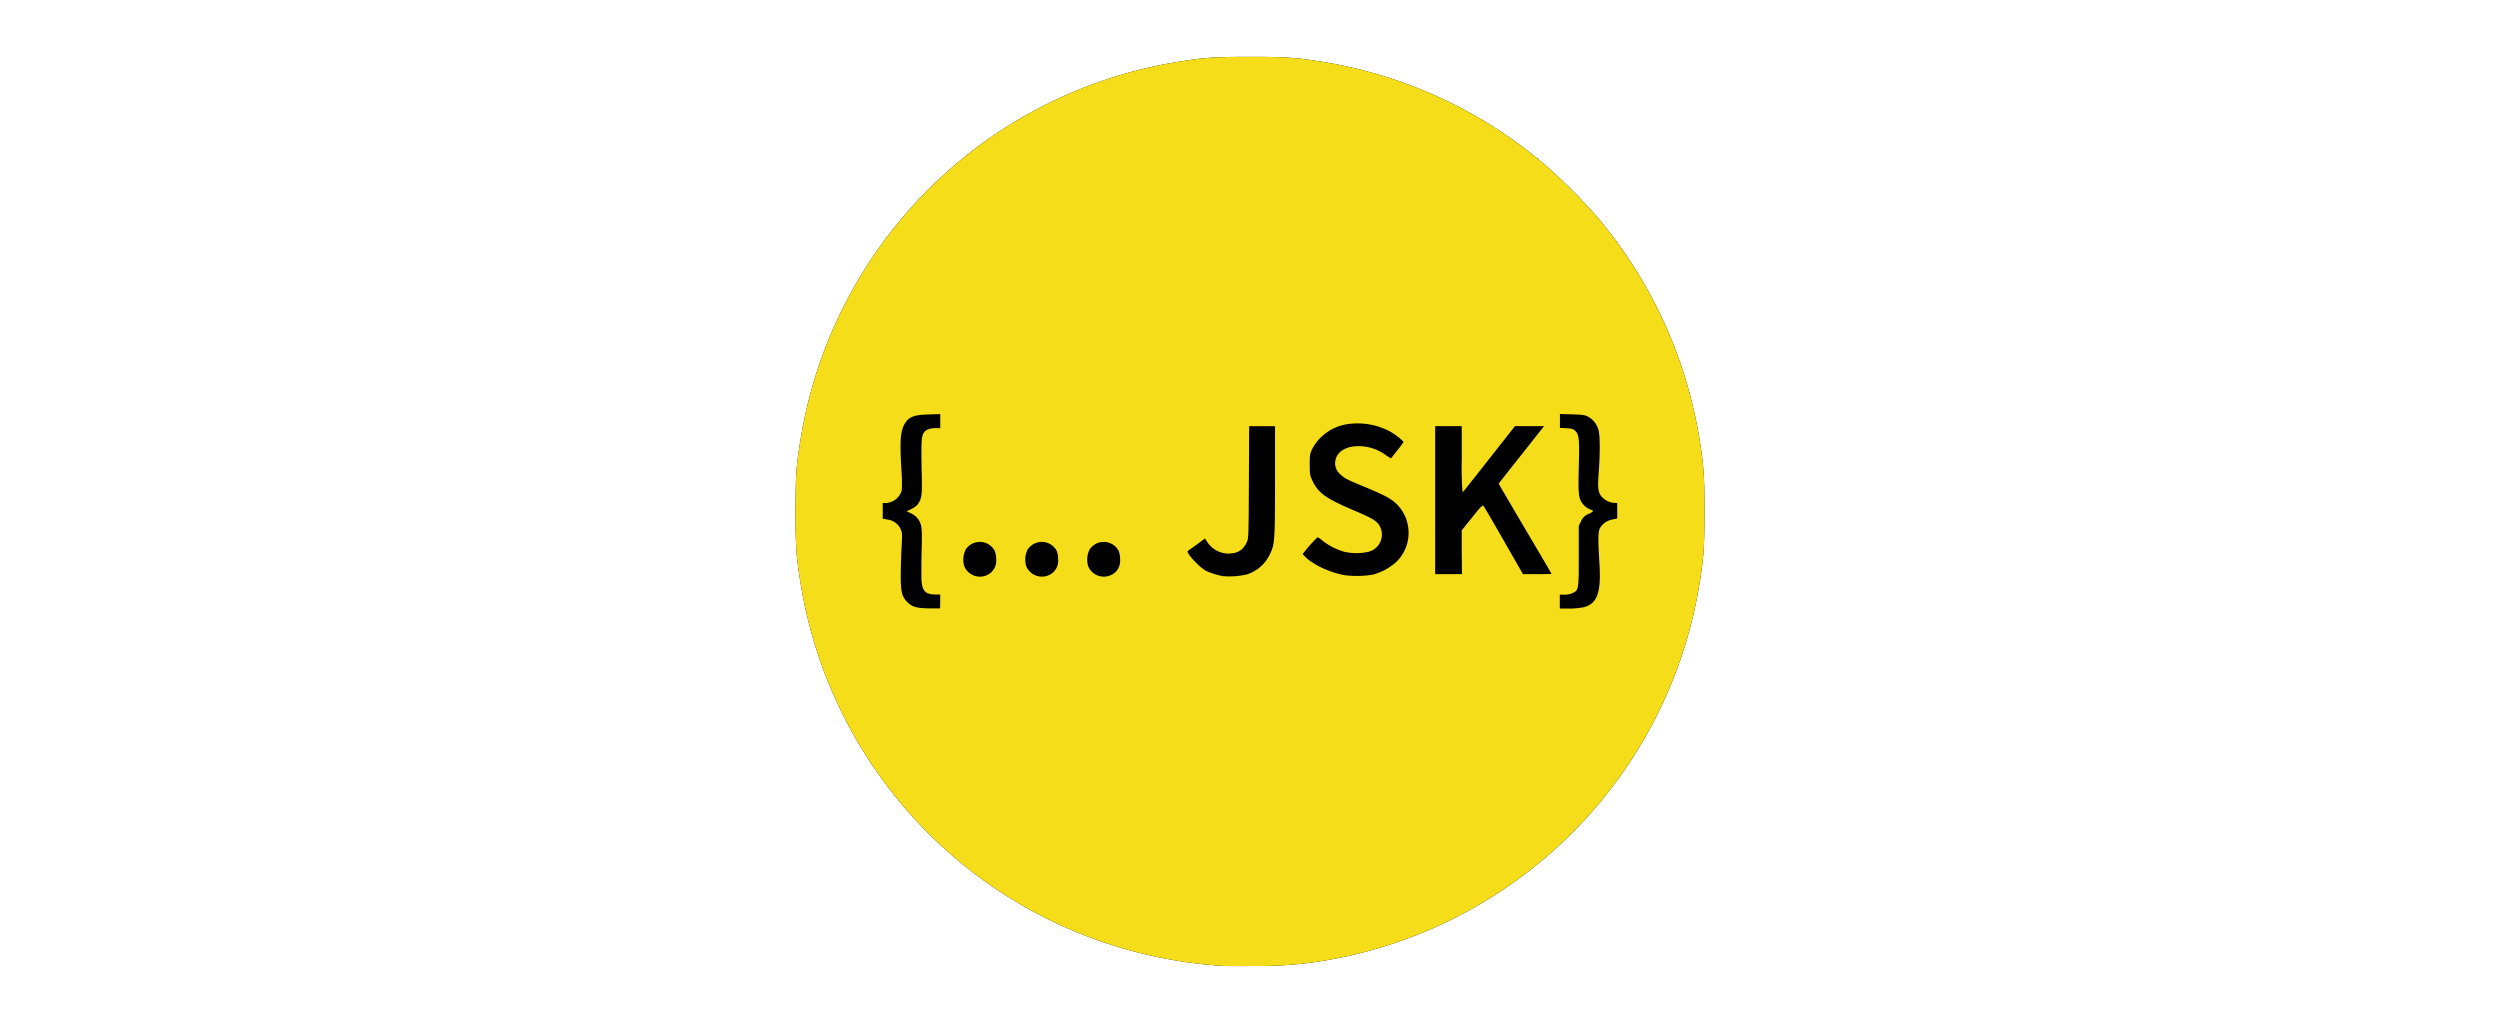 <svg xmlns="http://www.w3.org/2000/svg" viewBox="0 0 623.62 255.12"><defs><style>.cls-1{fill:#fff;}.cls-2{fill:#f5de19;}</style></defs><g id="BG"><rect class="cls-1" width="623.62" height="255.12"/></g><g id="Logo"><g id="layer101"><path d="M304.54,240.91a115,115,0,0,1-42.45-11.28,113.64,113.64,0,0,1-62.15-82.71c-1.31-7.64-1.5-10.17-1.5-19.38s.19-11.74,1.5-19.38a113.67,113.67,0,0,1,92.49-92.49c7.64-1.31,10.18-1.49,19.38-1.49,9,0,11.67.18,18.76,1.36a113.36,113.36,0,0,1,55.32,26,149.52,149.52,0,0,1,12.2,12.21,113.94,113.94,0,0,1,25.72,55.07c1.18,7.08,1.37,9.75,1.37,18.75s-.19,11.67-1.37,18.76a113.73,113.73,0,0,1-92.51,93.13,96.66,96.66,0,0,1-18.11,1.5C309.06,241,305.19,241,304.54,240.91Z"/></g><g id="layer102"><path class="cls-2" d="M304.54,240.91a115,115,0,0,1-42.45-11.28,113.64,113.64,0,0,1-62.15-82.71c-1.31-7.64-1.5-10.17-1.5-19.38s.19-11.74,1.5-19.38a113.67,113.67,0,0,1,92.49-92.49c7.64-1.31,10.18-1.49,19.38-1.49,9,0,11.67.18,18.76,1.36a113.36,113.36,0,0,1,55.32,26,149.52,149.52,0,0,1,12.2,12.21,113.94,113.94,0,0,1,25.72,55.07c1.18,7.08,1.37,9.75,1.37,18.75s-.19,11.67-1.37,18.76a113.73,113.73,0,0,1-92.51,93.13,96.66,96.66,0,0,1-18.11,1.5C309.06,241,305.19,241,304.54,240.91Zm-70-90.88V148.3l-1.09,0c-2.84,0-3.57-1-3.62-4.54,0-1.23,0-4.41.09-7.09.12-5.21,0-6-1.06-7.4a5,5,0,0,0-1.61-1.22l-1.09-.51,1.15-.56a4.58,4.58,0,0,0,1.62-1.17c1-1.43,1.11-2.24,1-7.36-.16-7.2-.11-9.09.3-10.11s1.45-1.54,3.16-1.54h1.16v-3.51l-2.93.09c-3.49.1-4.78.56-5.77,2.06-1.25,1.89-1.43,4.24-1,11.74a39.07,39.07,0,0,1,.09,5.12,4.34,4.34,0,0,1-3.94,3.18h-.81v3.88l1.2.25a4.14,4.14,0,0,1,3.21,2.24c.48,1,.48,1.2.3,4.66-.12,2-.21,5.19-.21,7.08,0,4.11.3,5.31,1.73,6.69,1.15,1.14,2.42,1.46,5.61,1.48l2.47,0Zm160.33,1.48c3.51-.78,4.57-3.6,4.11-10.89-.37-6-.35-8,.11-8.86a4.58,4.58,0,0,1,3.12-2.17l1.2-.25v-3.88h-.76a4.87,4.87,0,0,1-3.3-1.77c-.72-1.06-.83-2.22-.56-5.79.37-4.73.35-9.39-.07-10.73a5.42,5.42,0,0,0-2.53-3.21c-.83-.43-1.43-.53-4-.6l-3.07-.09v3.46l1.62.09c1.27.07,1.71.19,2.17.63,1,.92,1.11,2.1.92,8.93-.18,7.17-.07,8.14,1.22,9.57a4.63,4.63,0,0,0,1.6,1.13c.43.14.78.35.76.41a3.53,3.53,0,0,1-1.2.74A3.25,3.25,0,0,0,394.4,130l-.58,1.16v7.49c0,8.36,0,8.56-1.5,9.28a5.23,5.23,0,0,1-2,.41h-1.23v3.46h2.38A19.55,19.55,0,0,0,394.86,151.51Zm-148.22-8.28a3.91,3.91,0,0,0,1.84-3.69,5.44,5.44,0,0,0-.41-2.24,4.22,4.22,0,0,0-7.2-.21,5.7,5.7,0,0,0-.32,4.22A4.24,4.24,0,0,0,246.64,143.23Zm15.45,0a3.91,3.91,0,0,0,1.85-3.69,5.26,5.26,0,0,0-.42-2.24,4.21,4.21,0,0,0-7.19-.21,5.66,5.66,0,0,0-.33,4.22A4.25,4.25,0,0,0,262.09,143.23Zm15.46,0a3.91,3.91,0,0,0,1.85-3.69,5.42,5.42,0,0,0-.42-2.24,4.22,4.22,0,0,0-7.2-.21,5.7,5.7,0,0,0-.32,4.22A4.24,4.24,0,0,0,277.55,143.23Zm33.61,0a9.51,9.51,0,0,0,5.56-4.89c1.25-2.54,1.32-3.28,1.32-18.25V106.32H311.6l-.07,14c-.07,13.73-.07,14-.55,15-.92,1.94-2.31,2.77-4.71,2.77a6.41,6.41,0,0,1-5.33-3.23l-.37-.55-2,1.5c-1.13.81-2.14,1.54-2.26,1.61-.57.4,2.86,4.13,4.59,5a17.35,17.35,0,0,0,4.13,1.29A18.92,18.92,0,0,0,311.16,143.25Zm31.45.07a14.34,14.34,0,0,0,5.81-3.25,10.14,10.14,0,0,0-.09-14.37c-1.48-1.37-3-2.17-7.82-4.18-4.41-1.82-5.12-2.17-6.05-3.07a3.65,3.65,0,0,1-1.43-2.77c0-3.07,3.05-4.82,7.41-4.27a11.72,11.72,0,0,1,5.26,2.15,8.68,8.68,0,0,0,1.29.78s.74-.94,1.57-2a17.53,17.53,0,0,0,1.55-2.12,16.11,16.11,0,0,0-3.46-2.61,17.21,17.21,0,0,0-11-1.71,12,12,0,0,0-8.28,6c-.62,1.29-.67,1.57-.67,4s.05,2.74.74,4.17c1.47,3,3.34,4.32,10.33,7.29,4.06,1.73,5.17,2.35,6,3.3a4.42,4.42,0,0,1-2.42,7,13.56,13.56,0,0,1-6.05,0,16.19,16.19,0,0,1-5.23-2.63,8.56,8.56,0,0,0-1.41-1,32,32,0,0,0-3.12,3.44l-.62.74.55.6c1.9,2,6.33,4.1,10,4.7A24.85,24.85,0,0,0,342.61,143.32Zm22-5.54v-5.46l2.58-3.21c2-2.54,2.63-3.14,2.84-2.91s2.42,4.06,5.08,8.68l4.77,8.35h3.56c2,0,3.55,0,3.55-.09s-2.49-4.32-5.56-9.51-6-10.24-6.6-11.21l-1-1.78,5.65-7.15,5.67-7.17h-7.26l-6.44,8.19c-3.53,4.5-6.51,8.26-6.62,8.32a72.58,72.58,0,0,1-.21-8.19v-8.32H358v36.91h6.69Z"/></g></g></svg>